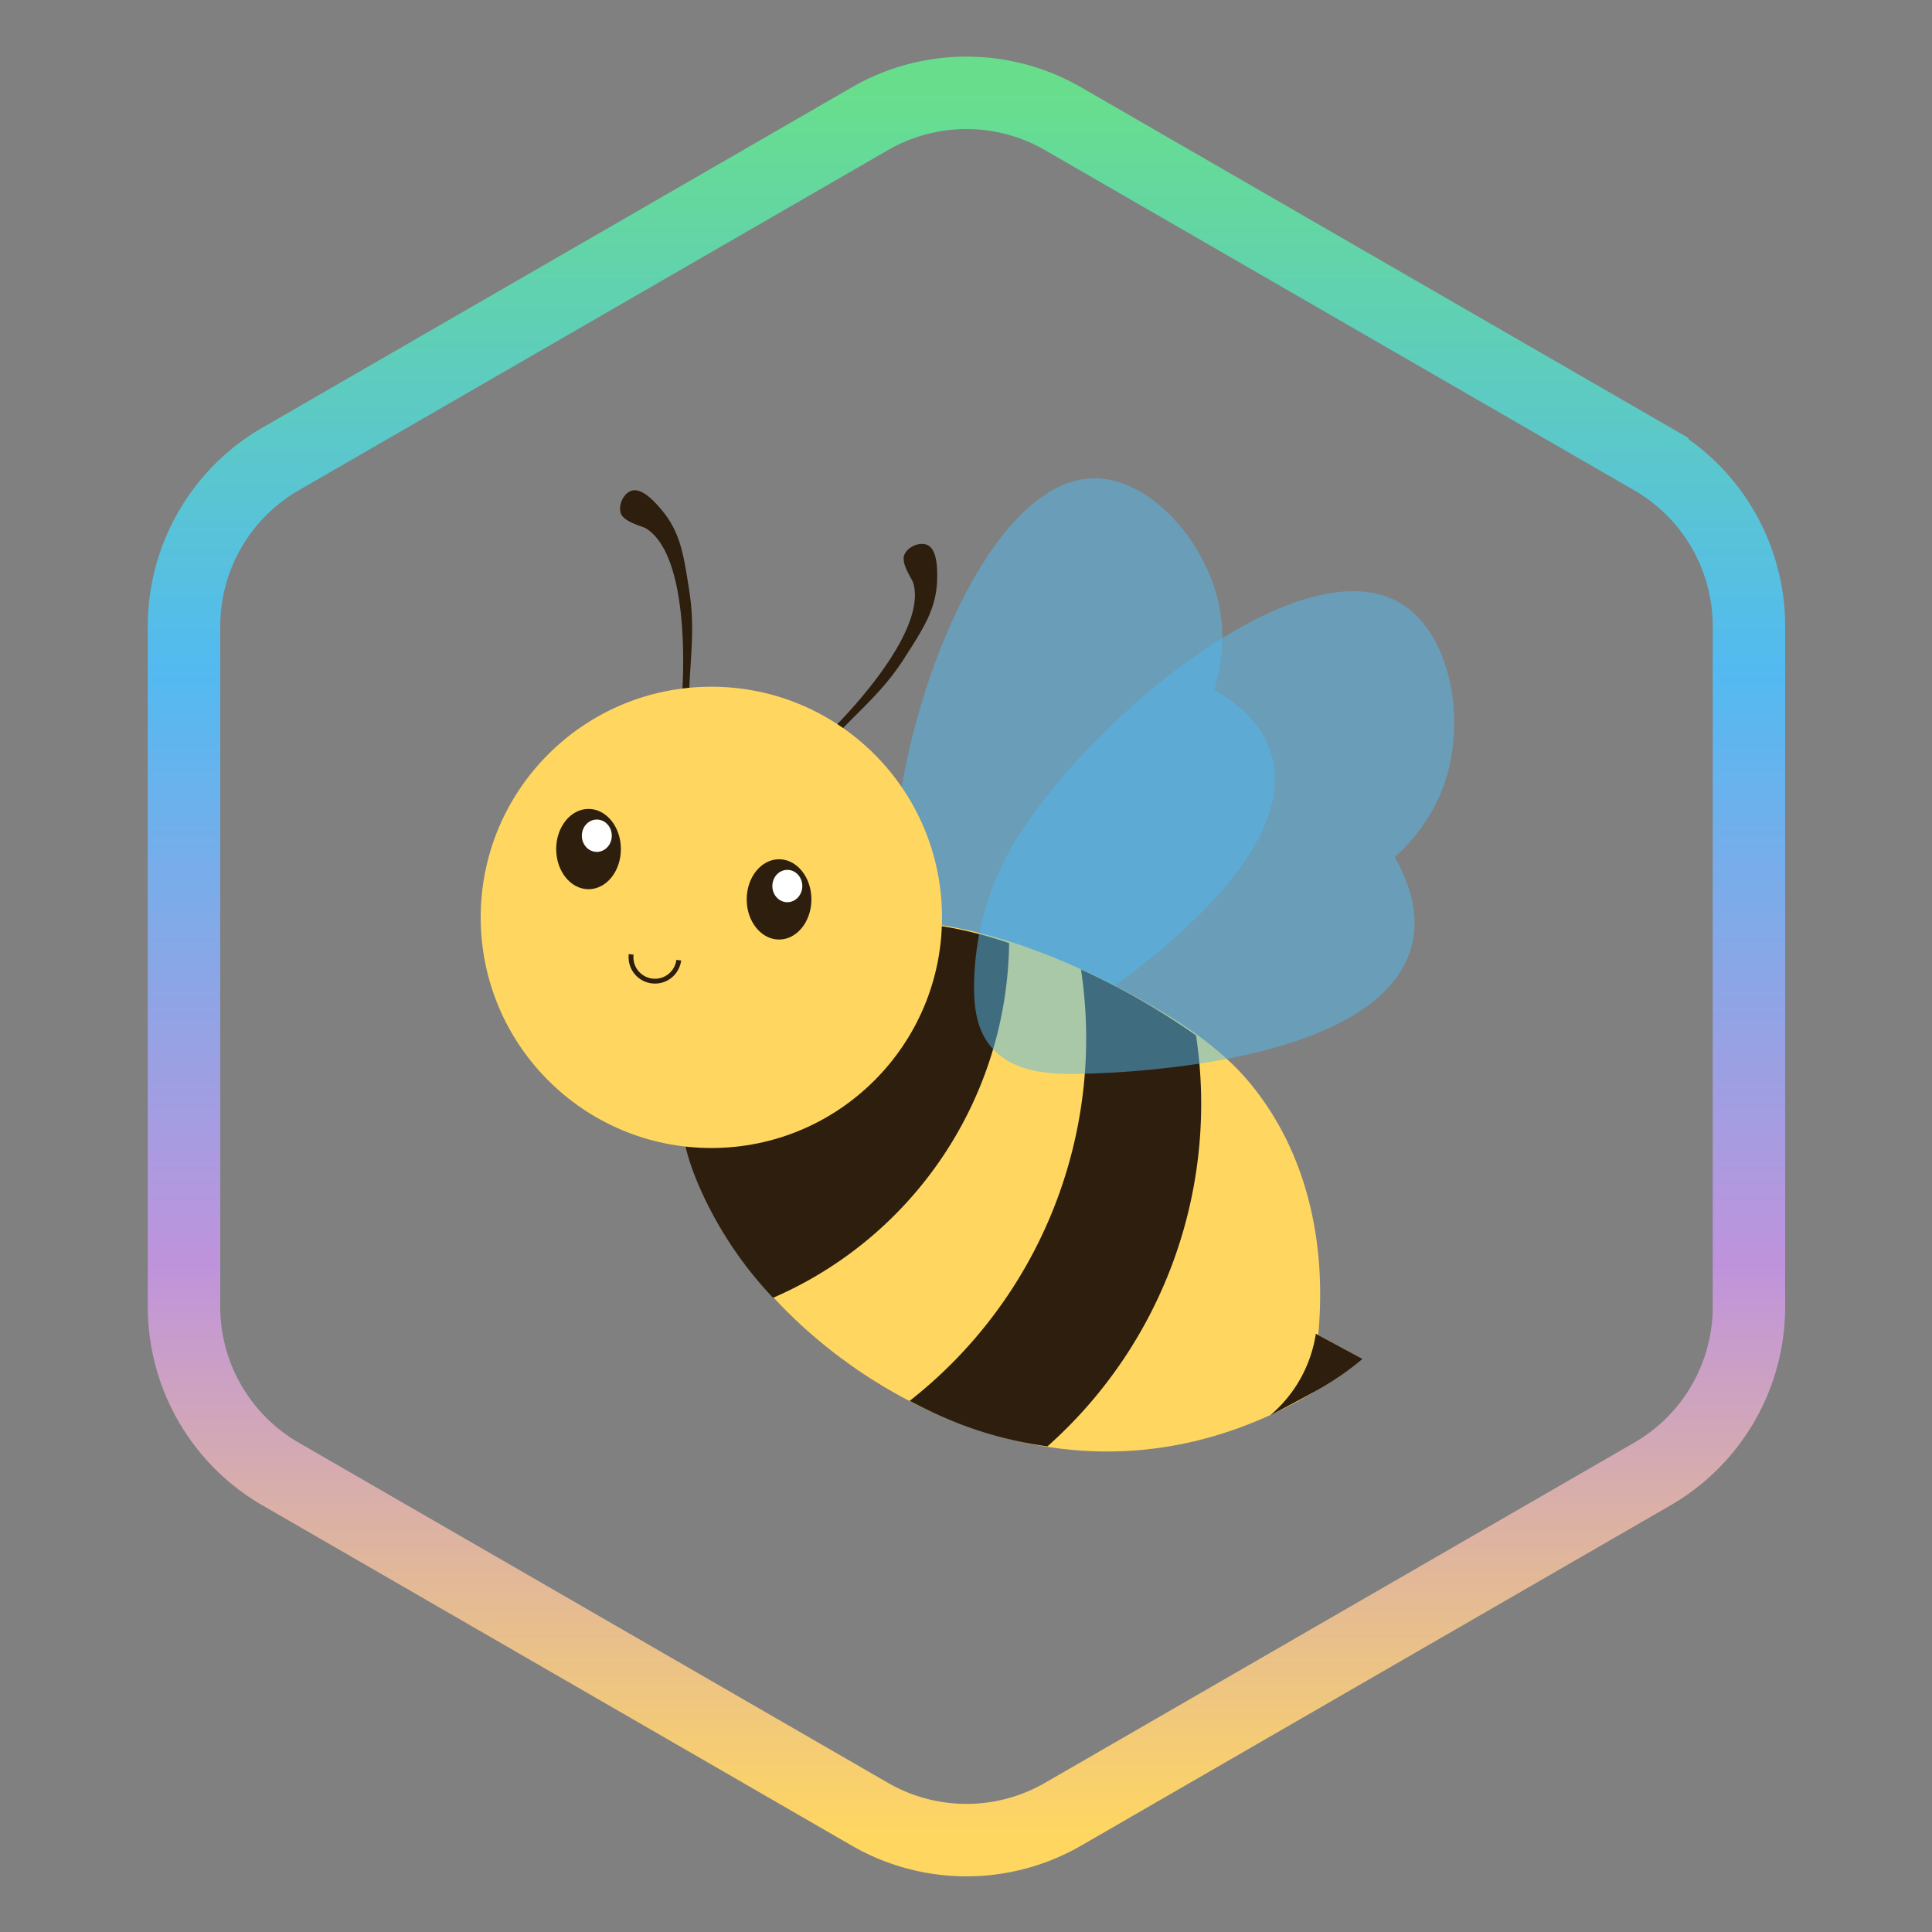 <svg id="Bee" xmlns="http://www.w3.org/2000/svg" xmlns:xlink="http://www.w3.org/1999/xlink" width="250" height="250" viewBox="0 0 2000 2000">
  <rect x="0" y="0" width="2000" height="2000" fill="#808080" stroke="none"/>
  <defs>
    <style>
      .cls-1, .cls-7 {
        fill: none;
      }

      .cls-1 {
        stroke-width: 75px;
        stroke: url(#linear-gradient);
      }

      .cls-1, .cls-2, .cls-3, .cls-4, .cls-6, .cls-7 {
        fill-rule: evenodd;
      }

      .cls-2 {
        fill: #53baf1;
        opacity: 0.5;
      }

      .cls-3, .cls-5 {
        fill: #ffd760;
      }

      .cls-4 {
        fill: #2e1e0e;
      }

      .cls-6 {
        fill: #fff;
      }

      .cls-7 {
        stroke: #2e1e0e;
        stroke-width: 5px;
      }
    </style>
    <linearGradient id="linear-gradient" x1="1000.5" y1="1904.91" x2="1000.5" y2="96.125" gradientUnits="userSpaceOnUse">
      <stop offset="0" stop-color="#ffd760"/>
      <stop offset="0.33" stop-color="#bf93dc"/>
      <stop offset="0.67" stop-color="#53baf1"/>
      <stop offset="1" stop-color="#68de8d"/>
    </linearGradient>
  </defs>
  <path id="Polygon_1" data-name="Polygon 1" class="cls-1" d="M1810.51,1352.69a199.988,199.988,0,0,1-100,173.2L1100.5,1878.08a199.983,199.983,0,0,1-200,0L290.49,1525.89a199.988,199.988,0,0,1-100-173.2V648.314a200,200,0,0,1,100-173.206L900.5,122.92a200,200,0,0,1,200,0l610.01,352.188a200,200,0,0,1,100,173.206V1352.69Z"/>
  <path id="Left_Wing" data-name="Left Wing" class="cls-2" d="M1010.33,1080.47c25.78,8.37,53.02-1.28,80.98-18,21.8-13.03,268.16-163.98,222.88-287.2-8.85-24.077-28-44.313-57.21-60.9,9.51-30.91,11.13-62.665,3.82-93.083-15.31-63.739-70.23-124.6-125.48-126.138C1022.28,492,930.219,737.591,925.674,887.207a279.706,279.706,0,0,0,38.684,150.523C978.066,1061.06,992.5,1074.67,1010.33,1080.47Z"/>
  <g id="Body">
    <path id="Body-2" data-name="Body" class="cls-3" d="M702.28,1136.34c5.492,169.01,224.429,375.79,460.18,365.91,88.98-3.73,173.62-38.13,248.08-95.51q-22.95-12.4-45.89-24.8c8.98-96.16-12.08-188.82-69.47-259.24-22.48-27.6-54.16-53.24-99.23-79.39C1047.52,957.18,925.894,936.169,828.8,965.167c-51.443,15.364-80.959,39.443-96.749,60.783C711.439,1053.8,700.817,1091.33,702.28,1136.34Z"/>
    <path id="Stipe_1" data-name="Stipe 1" class="cls-4" d="M800.271,1343.48A405.513,405.513,0,0,0,1044.63,976.33c-51.871-17.923-105.724-25.464-158.773-21.086-50.87,4.2-91.851,20.9-110.394,33.49-29.869,20.286-50.351,45.476-62.019,71.946-9.385,21.28-18.351,70.94-2.481,131.48,5.81,22.16,18.622,52.38,37.212,83.1A400.193,400.193,0,0,0,800.271,1343.48Z"/>
    <path id="Stripe_2" data-name="Stripe 2" class="cls-4" d="M941.674,1450.16c0.239,0.12.478,0.25,0.718,0.38,24.717,13.05,48.346,23.21,71.228,30.63a408.548,408.548,0,0,0,70.7,16.12,474.418,474.418,0,0,0,153.81-425.45c-16.97-11.94-34.2-23.02-52.1-33.49a740.829,740.829,0,0,0-66.98-34.73A476.723,476.723,0,0,1,941.674,1450.16Z"/>
    <path id="Needle" class="cls-4" d="M1315.03,1465.04c13.06-6.77,26.37-13.85,39.69-21.09a348.8,348.8,0,0,0,34.73-21.08c7.29-5.1,14.27-10.44,21.09-16.13q-24.195-13.02-48.38-26.04A137.737,137.737,0,0,1,1315.03,1465.04Z"/>
  </g>
  <g id="Head">
    <path id="Left_Antenna" data-name="Left Antenna" class="cls-4" d="M707.178,722.031a3.277,3.277,0,0,0,3.182,0c2.964-1.484,3.114-6.757,3.183-8.487,1.421-35.835,5.831-64.167,0-101.841-5.669-36.628-8.99-59.619-27.392-82.3-14.281-17.6-24.666-23.867-32.556-21.345-7.987,2.553-13.759,14.57-10.982,23.093,3.107,9.533,22.443,13.426,26.585,16.107,47.039,30.442,37.361,165.505,36.919,170.528C706.056,718.483,705.789,721.041,707.178,722.031Z"/>
    <path id="Left_Antenna_copy" data-name="Left Antenna copy" class="cls-4" d="M858.348,759.963a3.276,3.276,0,0,0,2.386,2.106c3.2,0.848,6.8-3.006,8-4.258,24.777-25.927,46.83-44.253,67.386-76.358,19.986-31.215,32.709-50.65,33.918-79.832,0.938-22.646-2.7-34.216-10.287-37.546-7.677-3.37-19.957,1.82-23.514,10.049-3.978,9.2,7.944,24.917,9.276,29.667,15.126,53.95-81.5,148.814-85.155,152.288C859.854,756.56,857.961,758.3,858.348,759.963Z"/>
    <circle id="Face" class="cls-5" cx="736.39" cy="949.658" r="238.765"/>
    <g id="Right_Eye" data-name="Right Eye">
      <path id="Eye" class="cls-4" d="M806.473,889.5c18.5,0,33.49,18.6,33.49,41.553s-14.994,41.553-33.49,41.553-33.491-18.6-33.491-41.553S787.976,889.5,806.473,889.5Z"/>
      <path id="Eye_Glisten" data-name="Eye Glisten" class="cls-6" d="M815.041,900.487c8.563,0,15.5,7.5,15.5,16.746s-6.942,16.745-15.5,16.745-15.505-7.5-15.505-16.745S806.478,900.487,815.041,900.487Z"/>
    </g>
    <g id="Left_Eye" data-name="Left Eye">
      <path id="Eye-2" data-name="Eye" class="cls-4" d="M609.252,837.407c18.5,0,33.49,18.6,33.49,41.553s-14.994,41.553-33.49,41.553-33.491-18.6-33.491-41.553S590.755,837.407,609.252,837.407Z"/>
      <path id="Eye_Glisten-2" data-name="Eye Glisten" class="cls-6" d="M617.82,848.391c8.563,0,15.5,7.5,15.5,16.745s-6.942,16.745-15.5,16.745-15.5-7.5-15.5-16.745S609.257,848.391,617.82,848.391Z"/>
    </g>
    <path id="Mouth" class="cls-7" d="M653.39,987.949a24.808,24.808,0,0,0,49.25,6.014"/>
  </g>
  <path id="Right_Wing" data-name="Right Wing" class="cls-2" d="M1026.84,1084.71c18.68,21.28,48.31,27.15,82.36,27.06,26.55-.08,328.47-4.18,353.56-139.061,4.91-26.356-1.5-54.763-18.89-85.263,25.05-22.69,43.46-50.357,53.13-81.587,20.27-65.442,3.41-149.442-45.4-180.314-99.89-63.172-313.7,108.337-397.66,240.334a292.316,292.316,0,0,0-45.59,155.891C1008.21,1050.04,1013.91,1069.98,1026.84,1084.71Z"/>
</svg>
